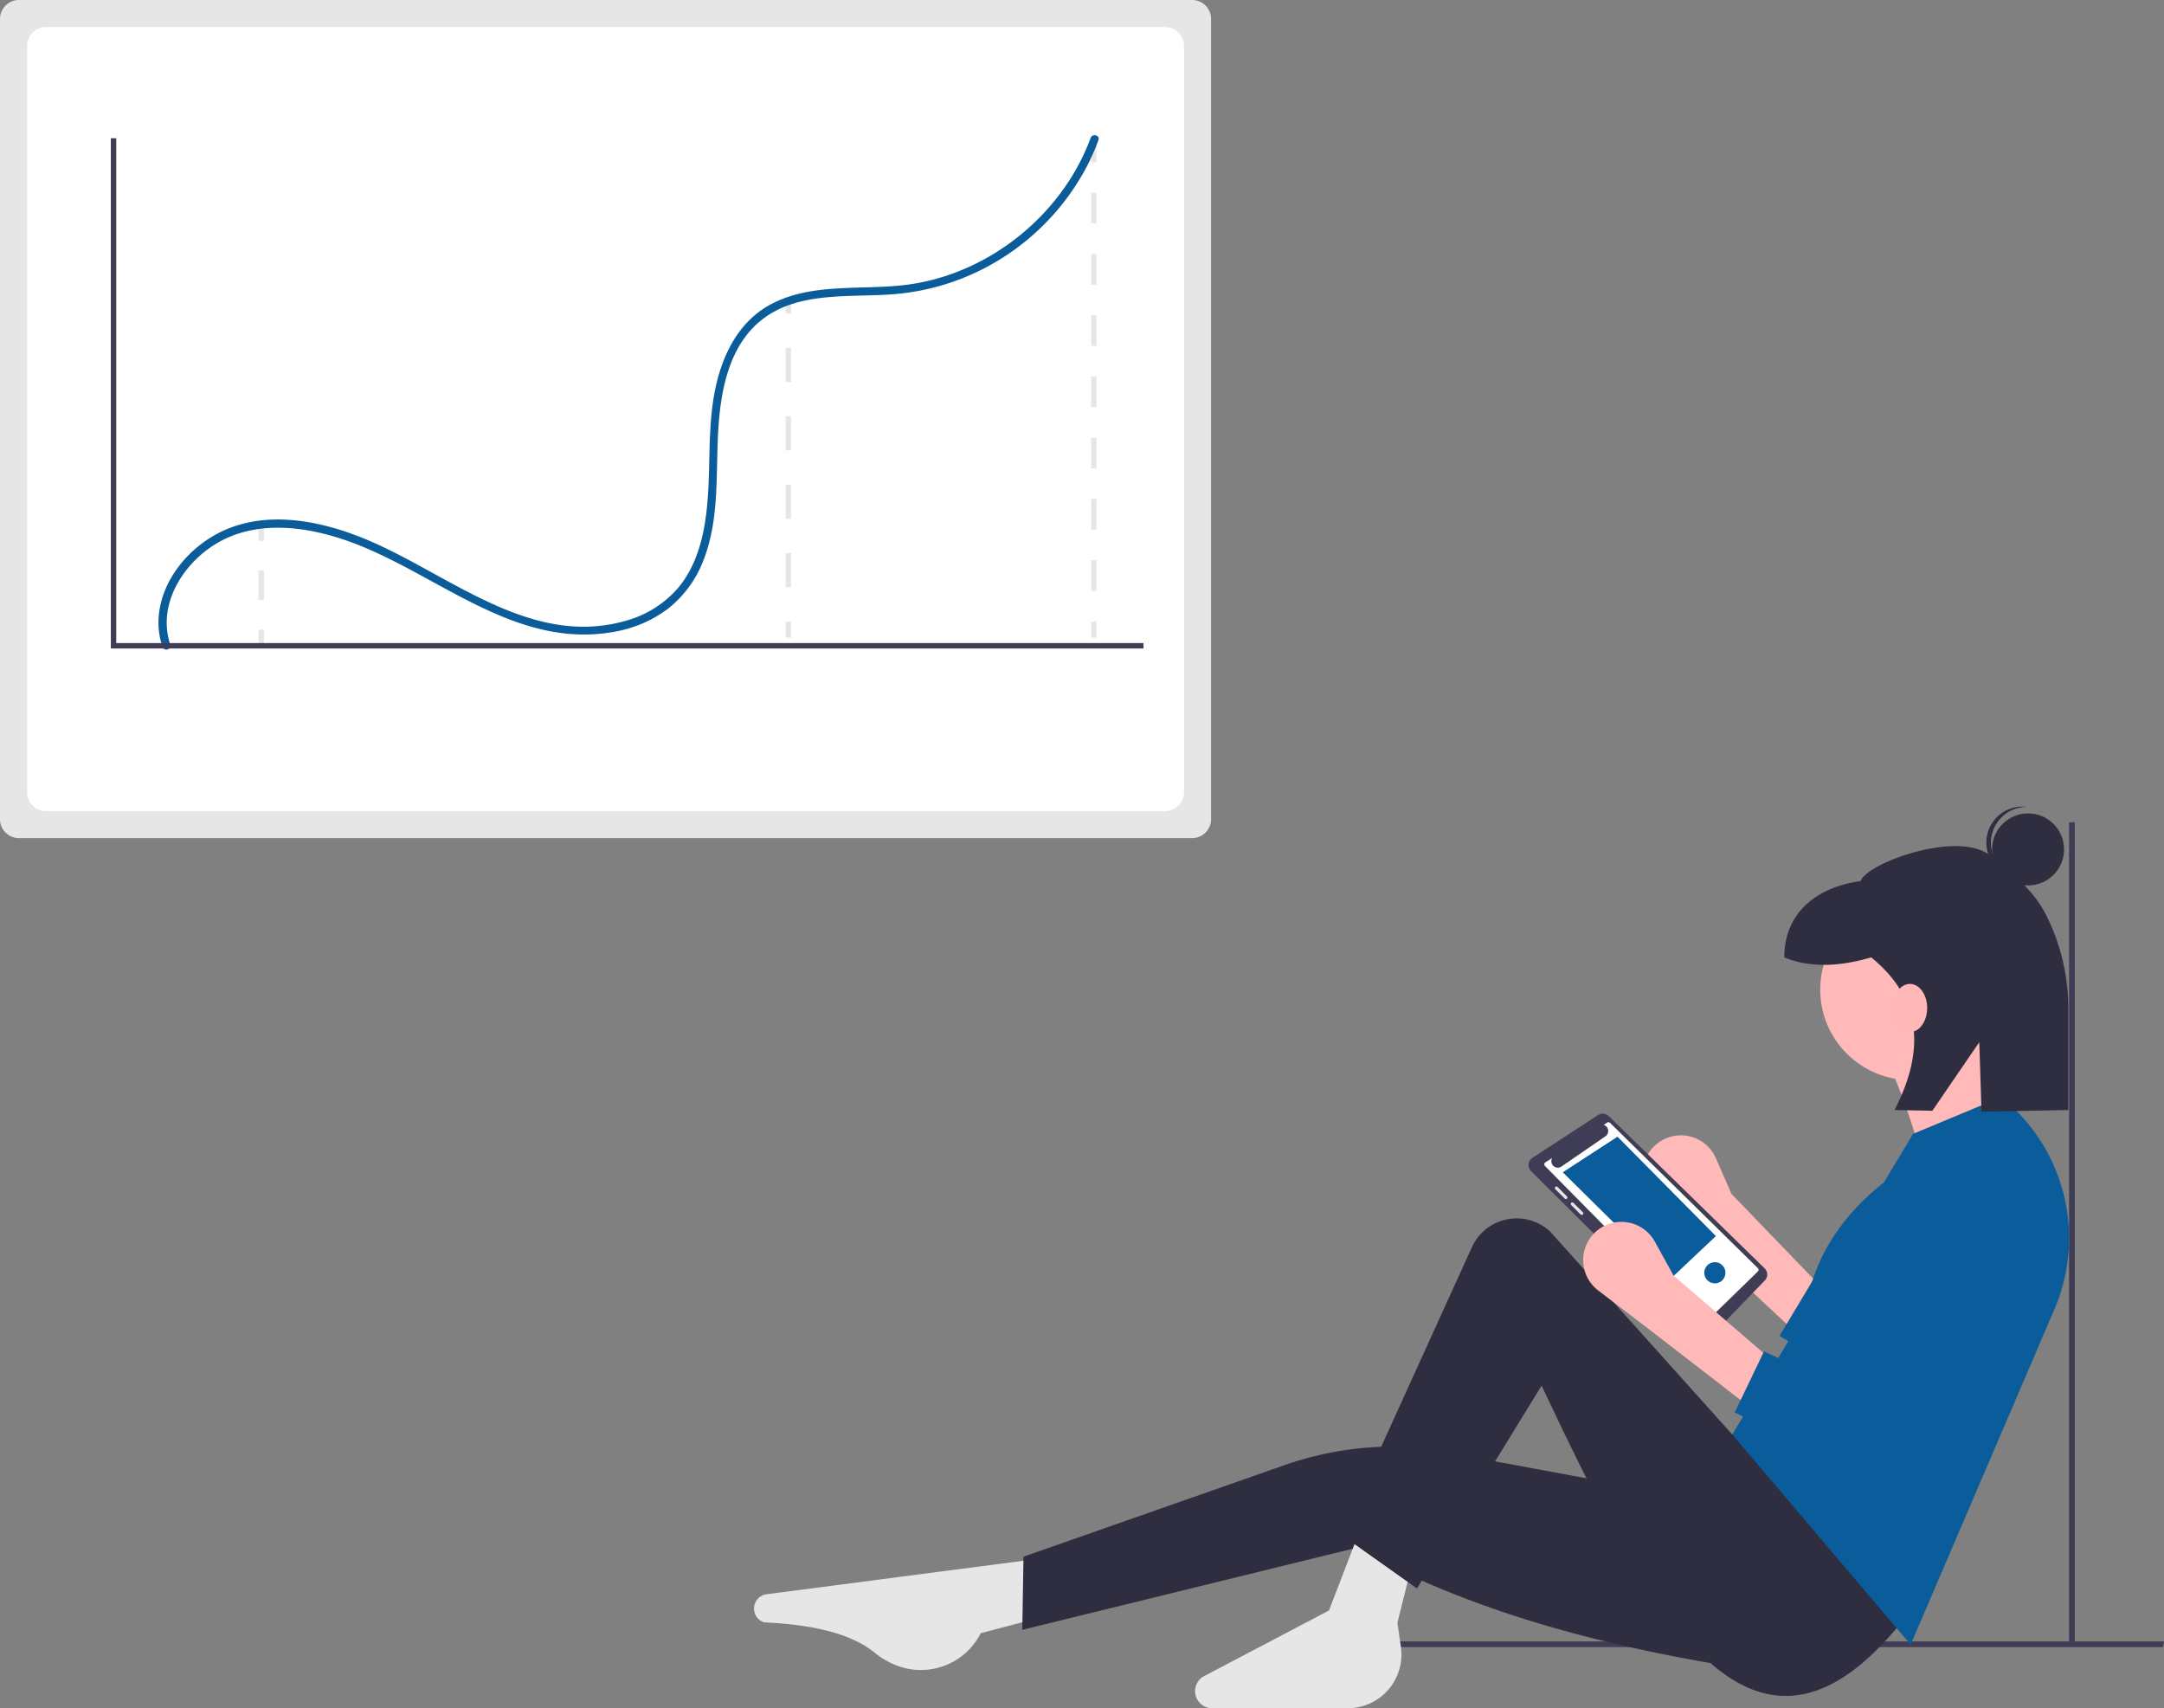 <svg xmlns="http://www.w3.org/2000/svg" id="e214ade4-f01b-42f1-81dc-150adaeb3ca1" data-name="Layer 1" viewBox="0 0 800.514 631.851" class="injected-svg ClassicGrid__ImageFile-sc-td9pmq-4 fNAcXv grid_media" xmlns:xlink="http://www.w3.org/1999/xlink"><rect x="0" y="0" width="800.514" height="631.851" fill="#808080" stroke="none"/><path d="M866.141,628.928,829.393,594.622l-17.426-16.073a14.138,14.138,0,0,1,2.694-22.737h0a14.138,14.138,0,0,1,19.852,6.696l5.732,13.151,35.595,36.922Z" transform="translate(-199.743 -134.075)" fill="#ffb9b9"></path><path d="M870.944,606.676,858.04,628.171l52.387,32.135c46.184-33.197,55.327-44.001,44.011-96.88l-9-9-43.517,70.581Z" transform="translate(-199.743 -134.075)" fill="#0a5c9a"></path><path d="M794.867,546.914a3.173,3.173,0,0,0-3.971-.391l-24.259,15.801a3.191,3.191,0,0,0-.51,4.935l61.694,61.427a3.191,3.191,0,0,0,4.547-.044l20.218-20.925a3.198,3.198,0,0,0-.065-4.5Z" transform="translate(-199.743 -134.075)" fill="#3f3d56"></path><path d="M771.416,564.015l2.511-1.601a2.392,2.392,0,0,0,3.443,3.141l16.246-11.169a2.391,2.391,0,0,0-.632-4.25l1.293-.825a.87.87,0,0,1,1.087.122l54.654,53.71a.87.87,0,0,1-.022,1.245L830.146,623.727a.87.87,0,0,1-1.211-.017l-57.666-58.346A.87.87,0,0,1,771.416,564.015Z" transform="translate(-199.743 -134.075)" fill="#fff"></path><polygon points="634.751 457.208 617.985 473.016 578.106 433.616 598.345 420.442 634.751 457.208" fill="#0a5c9a"></polygon><path d="M779.399,577.414a.581.581,0,0,0,0-.821l-3.487-3.487a.594.594,0,0,0-.821,0,.581.581,0,0,0,0,.821l3.487,3.487a.594.594,0,0,0,.821,0Z" transform="translate(-199.743 -134.075)" fill="#e6e6e6"></path><path d="M785.274,582.468l-3.487-3.487a.58.58,0,0,0-.821.821l3.487,3.487a.58.58,0,1,0,.821-.821Z" transform="translate(-199.743 -134.075)" fill="#e6e6e6"></path><circle cx="634.364" cy="470.777" r="3.917" fill="#0a5c9a"></circle><polygon points="800.132 609.239 496.394 609.239 496.394 607.133 800.514 607.133 800.132 609.239" fill="#3f3d56"></polygon><polygon points="765.401 607.864 765.401 304.126 767.507 304.126 767.507 608.245 765.401 607.864" fill="#3f3d56"></polygon><path d="M582.428,732.927l-19.896,5.253v0a24.825,24.825,0,0,1-31.638,11.721l-.435-.18a29.7,29.7,0,0,1-7.302-4.458c-8.357-6.774-22.279-10.27-40.742-11.093a5.35,5.35,0,0,1-3.738-5.385h0a5.35,5.35,0,0,1,4.65-5.023l99.553-12.985Z" transform="translate(-199.743 -134.075)" fill="#e6e6e6"></path><path d="M840.542,750.556c-52.051-8.347-99.47-21.859-139.228-43.91L577.908,736.933l.452-27.06,96.461-33.833a122.587,122.587,0,0,1,50.754-6.486l114.967,21.334Z" transform="translate(-199.743 -134.075)" fill="#2f2e41"></path><path d="M642.1,761.415h0a6.328,6.328,0,0,1,2.601-7.117l46.668-24.536,11.301-29.382,19.438,12.205L716.683,734.283l1.283,8.979A19.856,19.856,0,0,1,698.31,765.925H648.162A6.329,6.329,0,0,1,642.1,761.415Z" transform="translate(-199.743 -134.075)" fill="#e6e6e6"></path><path d="M903.375,733.831c-56.358,70.069-95.135-6.25-133.351-87.243l-46.108,75.038L695.89,701.736l48.327-106.32a18.201,18.201,0,0,1,28.94-5.819l67.385,75.071,12.657-.904Z" transform="translate(-199.743 -134.075)" fill="#2f2e41"></path><circle cx="706.796" cy="366.052" r="33.451" fill="#ffb9b9"></circle><path d="M949.031,559.796l-37.067,8.137A223.875,223.875,0,0,0,896.595,523.633l34.355-12.657A237.741,237.741,0,0,0,949.031,559.796Z" transform="translate(-199.743 -134.075)" fill="#ffb9b9"></path><path d="M906.539,742.419l-65.998-77.751L867.416,619.999c2.829-20.095,13.207-35.889,29.178-48.499l10.849-18.033,32.547-13.561,0,0a66.605,66.605,0,0,1,19.757,78.362Z" transform="translate(-199.743 -134.075)" fill="#0a5c9a"></path><path d="M849.583,656.532l-39.779-30.739-18.845-14.382a14.138,14.138,0,0,1,.568-22.889l0,0a14.138,14.138,0,0,1,20.388,4.821l6.93,12.561,38.875,33.451Z" transform="translate(-199.743 -134.075)" fill="#ffb9b9"></path><path d="M852.295,633.93,841.446,656.532l55.149,27.122c42.896-37.349,66.814-73.165,50.628-124.762l-20.794,5.424-41.587,84.983Z" transform="translate(-199.743 -134.075)" fill="#0a5c9a"></path><circle cx="750.223" cy="314.182" r="13.318" fill="#2f2e41"></circle><path d="M936.242,444.997a13.308,13.308,0,0,1,13.312-12.448c-.275-.035-.548-.077-.828-.095a13.318,13.318,0,0,0-1.709,26.582c.28.018.556.011.833.011A13.308,13.308,0,0,1,936.242,444.997Z" transform="translate(-199.743 -134.075)" fill="#2f2e41"></path><path d="M936.167,450.684c-11.878-9.853-45.947,2.67-48.145,9.294-16.062,2.189-28.223,11.56-28.223,28.223v0c9.55,3.912,20.41,3.43,32.151,0,18.715,15.252,19.998,34.425,8.616,56.447l14.003.28,17.357-25.367.83,25.731,32.097-.644v-36.874a77.095,77.095,0,0,0-8.232-35.32C951.619,462.737,943.857,457.063,936.167,450.684Z" transform="translate(-199.743 -134.075)" fill="#2f2e41"></path><ellipse cx="706.535" cy="372.842" rx="6.369" ry="8.916" fill="#ffb8b8"></ellipse><path d="M206.743,134.075a7.008,7.008,0,0,0-7,7v296a7.008,7.008,0,0,0,7,7h434a7.008,7.008,0,0,0,7-7v-296a7.008,7.008,0,0,0-7-7Z" transform="translate(-199.743 -134.075)" fill="#e6e6e6"></path><path d="M216.743,144.075a7.008,7.008,0,0,0-7,7V427.074a7.008,7.008,0,0,0,7,7h414a7.008,7.008,0,0,0,7-7V151.075a7.008,7.008,0,0,0-7-7Z" transform="translate(-199.743 -134.075)" fill="#fff"></path><rect x="95.637" y="194.059" width="2" height="6" fill="#e6e6e6"></rect><rect x="95.637" y="210.994" width="2" height="10.935" fill="#e6e6e6"></rect><rect x="95.637" y="232.864" width="2" height="6" fill="#e6e6e6"></rect><rect x="290.637" y="110" width="2" height="6" fill="#e6e6e6"></rect><path d="M492.38,351.287h-2V338.635h2Zm0-25.303h-2V313.332h2Zm0-25.303h-2V288.029h2Zm0-25.303h-2V262.726h2Z" transform="translate(-199.743 -134.075)" fill="#e6e6e6"></path><rect x="290.637" y="229.864" width="2" height="6" fill="#e6e6e6"></rect><rect x="403.637" y="54" width="2" height="6" fill="#e6e6e6"></rect><path d="M605.38,352.614h-2V341.29h2Zm0-22.648h-2V318.641h2Zm0-22.648h-2V295.993h2Zm0-22.648h-2V273.345h2Zm0-22.649h-2V250.696h2Zm0-22.648h-2V228.047h2Zm0-22.648h-2V205.399h2Z" transform="translate(-199.743 -134.075)" fill="#e6e6e6"></path><rect x="403.637" y="229.864" width="2" height="6" fill="#e6e6e6"></rect><path d="M262.732,372.522c-4.813-14.422,4.222-29.305,16.299-36.93,15.369-9.703,34.886-6.815,51.054-.8,31.832,11.843,60.347,39.529,96.707,33.002a46.179,46.179,0,0,0,19.922-8.457,41.702,41.702,0,0,0,13.408-18.442c5.774-15.044,4.397-31.456,5.295-47.219.831-14.605,3.734-31.212,15.732-40.993,13.145-10.715,31.774-8.636,47.585-9.673a88.089,88.089,0,0,0,42.696-14.113,89.383,89.383,0,0,0,30.253-33.041,85.149,85.149,0,0,0,4.4-9.956c.67-1.814-2.228-2.596-2.893-.798-10.615,28.728-38.074,50.647-68.525,54.369-16.061,1.963-33.446-.758-48.475,6.501-14.151,6.835-20.432,21.644-22.638,36.414-2.37,15.862-.4,32.082-3.536,47.853-1.563,7.862-4.466,15.597-9.784,21.716a39.334,39.334,0,0,1-18.945,11.714c-35.66,10.308-66.114-17.882-96.936-30.42-16.041-6.525-35.241-10.379-51.694-3.009-12.814,5.74-23.706,18.622-24.269,33.058a28.232,28.232,0,0,0,1.452,10.02c.608,1.822,3.506,1.041,2.893-.798Z" transform="translate(-199.743 -134.075)" fill="#0a5c9a"></path><path d="M241.743,325.951" transform="translate(-199.743 -134.075)" fill="none" stroke="#fff" stroke-miterlimit="10" stroke-width="2" stroke-dasharray="12"></path><polygon points="423 239.864 41 239.864 41 51.136 43 51.136 43 237.864 423 237.864 423 239.864" fill="#3f3d56"></polygon></svg>